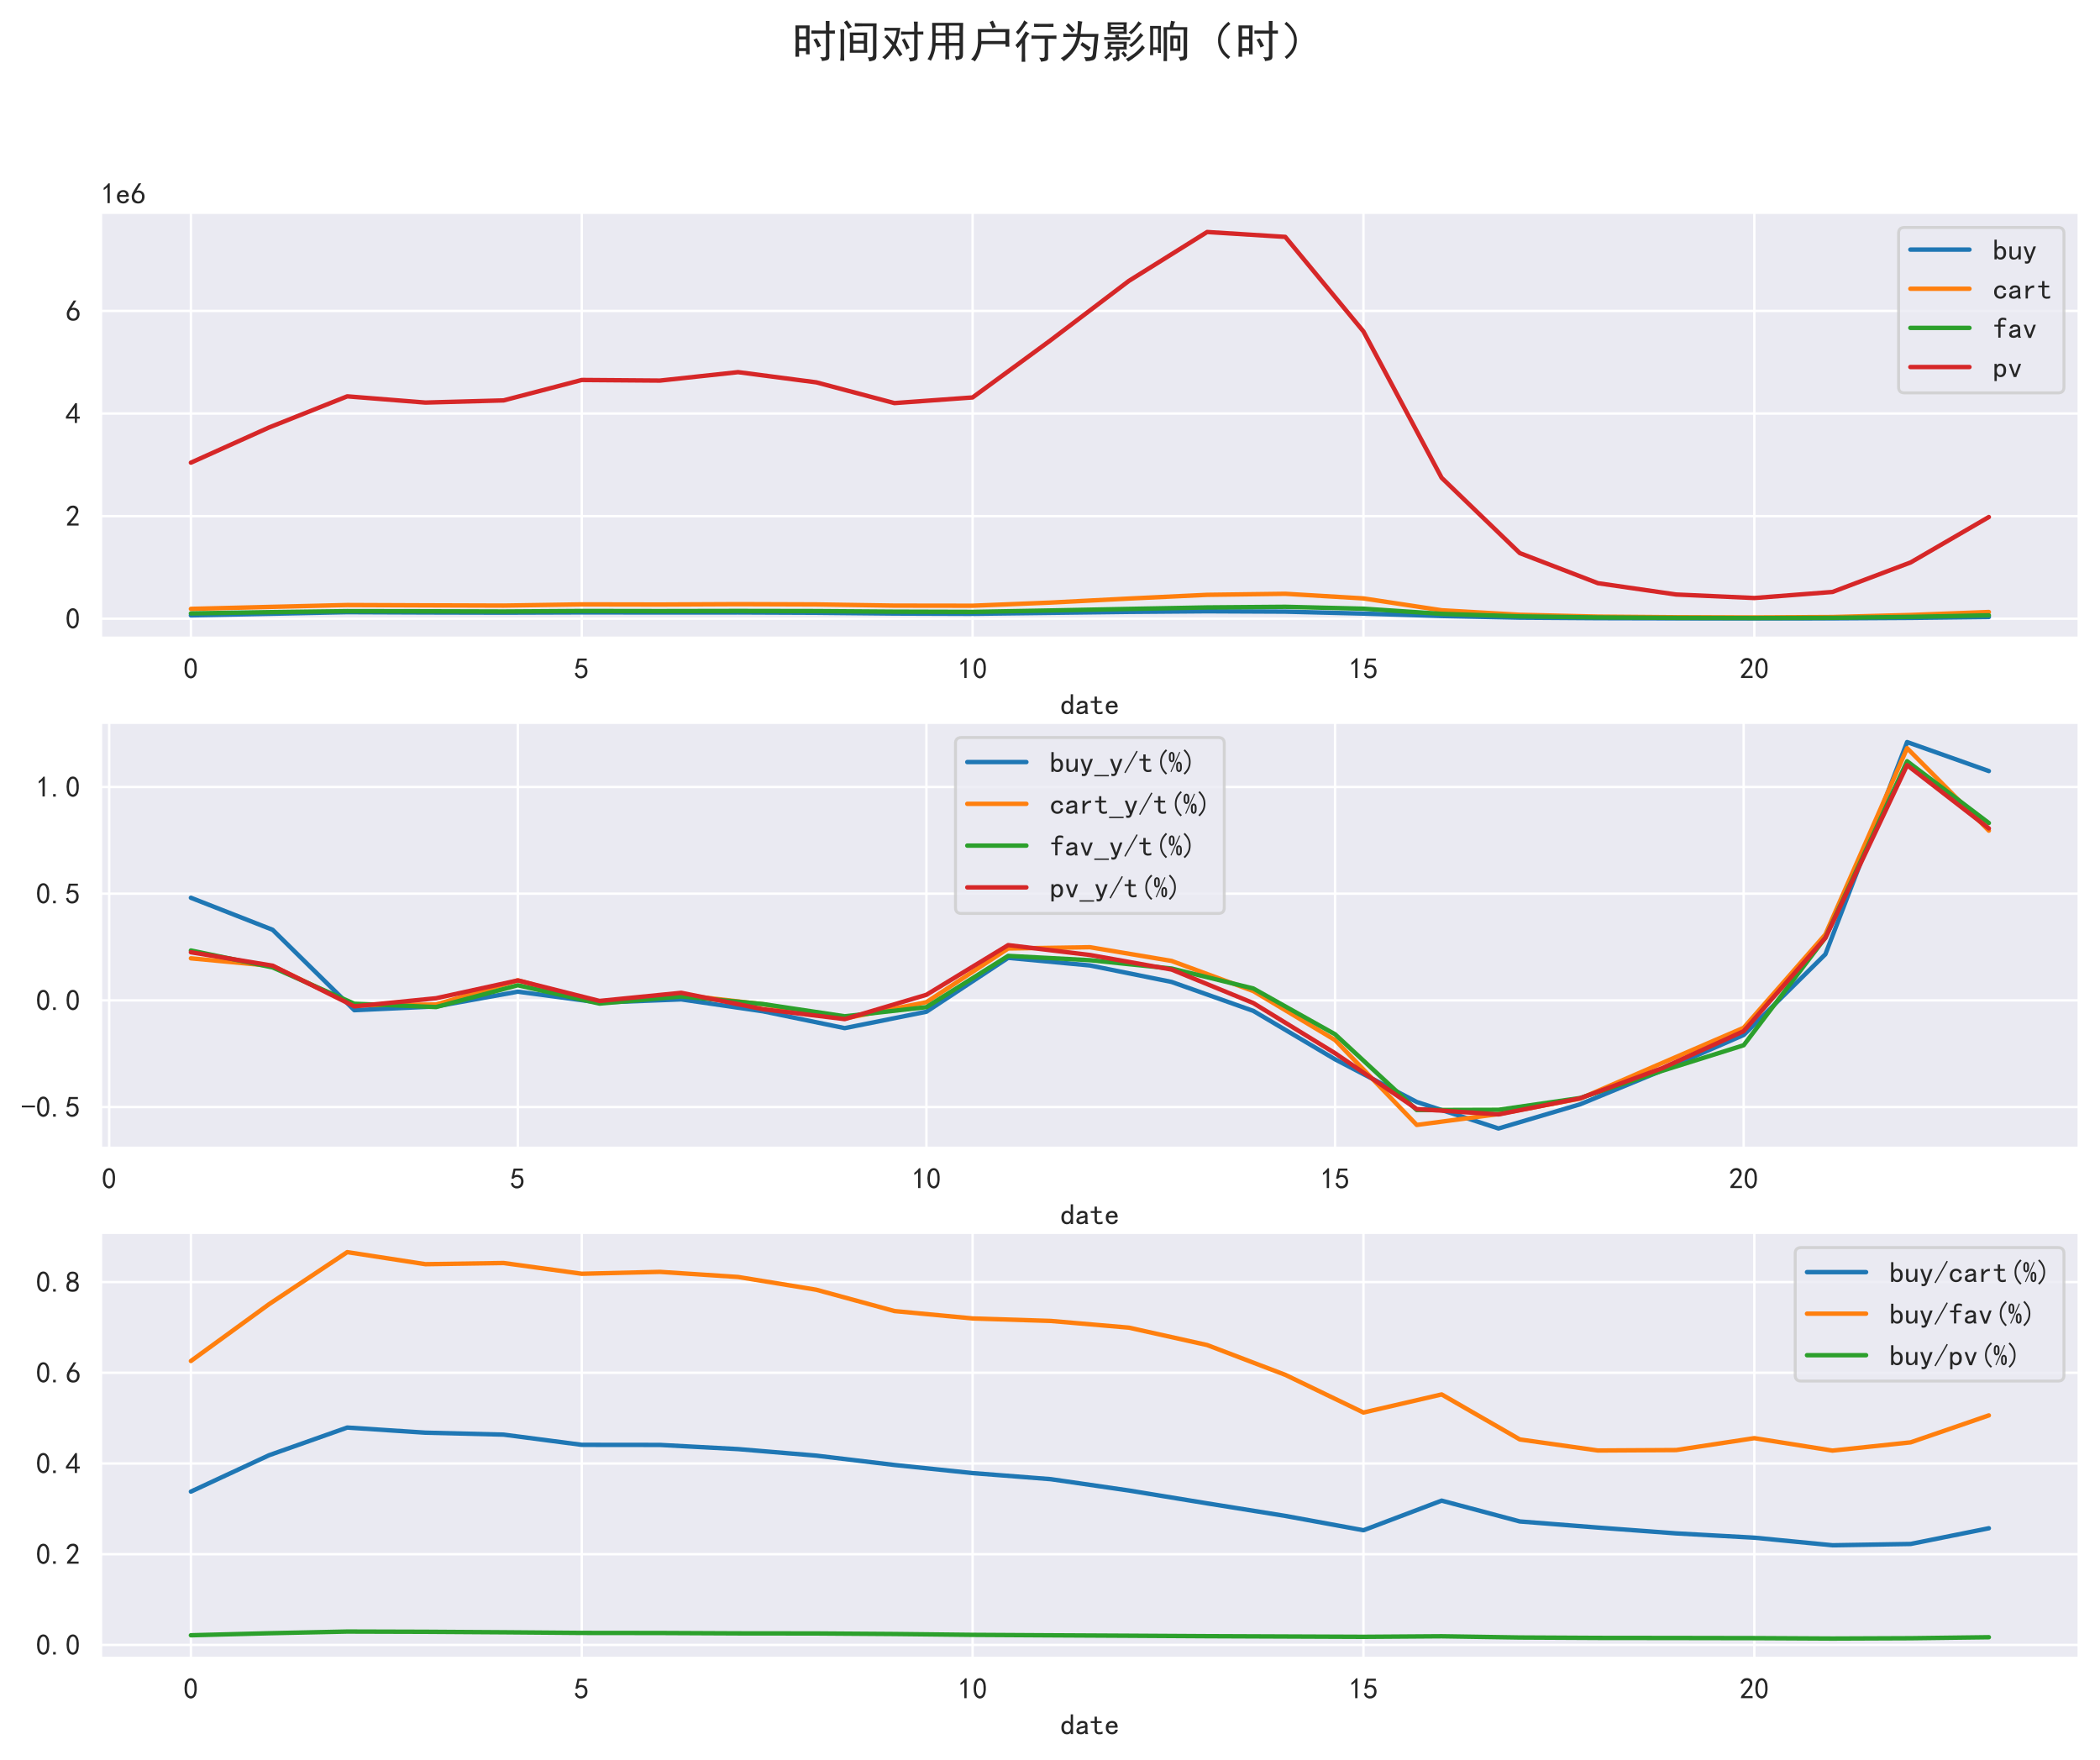 <?xml version="1.0" encoding="utf-8" standalone="no"?>
<!DOCTYPE svg PUBLIC "-//W3C//DTD SVG 1.1//EN"
  "http://www.w3.org/Graphics/SVG/1.1/DTD/svg11.dtd">
<!-- Created with matplotlib (https://matplotlib.org/) -->
<svg height="595.69pt" version="1.1" viewBox="0 0 711 595.69" width="711pt" xmlns="http://www.w3.org/2000/svg" xmlns:xlink="http://www.w3.org/1999/xlink">
 <defs>
  <style type="text/css">
*{stroke-linecap:butt;stroke-linejoin:round;}
  </style>
 </defs>
 <g id="figure_1">
  <g id="patch_1">
   <path d="M 0 595.69 
L 711 595.69 
L 711 0 
L 0 0 
z
" style="fill:#ffffff;"/>
  </g>
  <g id="axes_1">
   <g id="patch_2">
    <path d="M 34.2 215.894 
L 703.8 215.894 
L 703.8 72 
L 34.2 72 
z
" style="fill:#eaeaf2;"/>
   </g>
   <g id="matplotlib.axis_1">
    <g id="xtick_1">
     <g id="line2d_1">
      <path clip-path="url(#pa5e0c48a4a)" d="M 64.636 215.894 
L 64.636 72 
" style="fill:none;stroke:#ffffff;stroke-linecap:round;stroke-width:0.8;"/>
     </g>
     <g id="text_1">
      <!-- 0 -->
      <defs>
       <path d="M 3.125 29.297 
Q 3.906 50 6.438 56.047 
Q 8.984 62.109 13.672 66.016 
Q 18.359 69.922 25.188 69.922 
Q 32.031 69.922 37.109 64.25 
Q 42.188 58.594 43.75 50 
Q 45.312 41.406 44.719 30.266 
Q 44.141 19.141 40.812 12.109 
Q 37.5 5.078 30.859 2.344 
Q 24.219 -0.391 17.578 2.922 
Q 10.938 6.25 8.203 11.719 
Q 5.469 17.188 4.297 23.234 
Q 3.125 29.297 3.906 50 
z
M 12.891 52.734 
Q 10.547 31.25 12.5 22.844 
Q 14.453 14.453 18.938 10.938 
Q 23.438 7.422 28.125 9.562 
Q 32.812 11.719 34.953 18.156 
Q 37.109 24.609 37.109 32.219 
Q 37.109 39.844 36.516 46.094 
Q 35.938 52.344 33 57.422 
Q 30.078 62.5 25.188 62.688 
Q 20.312 62.891 16.594 57.812 
Q 12.891 52.734 10.547 31.25 
z
" id="SimHei-48"/>
      </defs>
      <g style="fill:#262626;" transform="translate(62.136 229.769)scale(0.1 -0.1)">
       <use xlink:href="#SimHei-48"/>
      </g>
     </g>
    </g>
    <g id="xtick_2">
     <g id="line2d_2">
      <path clip-path="url(#pa5e0c48a4a)" d="M 196.968 215.894 
L 196.968 72 
" style="fill:none;stroke:#ffffff;stroke-linecap:round;stroke-width:0.8;"/>
     </g>
     <g id="text_2">
      <!-- 5 -->
      <defs>
       <path d="M 8.594 20.703 
Q 11.328 10.156 17.969 8.984 
Q 24.609 7.812 28.703 10.344 
Q 32.812 12.891 34.562 16.984 
Q 36.328 21.094 36.125 26.172 
Q 35.938 31.25 33.391 34.766 
Q 30.859 38.281 26.953 39.453 
Q 23.047 40.625 18.156 39.453 
Q 13.281 38.281 10.156 33.984 
L 3.516 34.766 
Q 4.297 37.109 10.938 68.359 
L 41.797 68.359 
L 41.797 61.328 
L 16.797 61.328 
Q 14.844 50.781 12.891 44.531 
Q 18.75 47.266 23.828 47.062 
Q 28.906 46.875 33.594 44.719 
Q 38.281 42.578 40.422 38.859 
Q 42.578 35.156 43.547 31.438 
Q 44.531 27.734 44.328 23.438 
Q 44.141 19.141 42.578 14.641 
Q 41.016 10.156 37.891 7.219 
Q 34.766 4.297 30.266 2.531 
Q 25.781 0.781 19.922 1.172 
Q 14.062 1.562 8.781 5.469 
Q 3.516 9.375 1.562 18.75 
z
" id="SimHei-53"/>
      </defs>
      <g style="fill:#262626;" transform="translate(194.468 229.769)scale(0.1 -0.1)">
       <use xlink:href="#SimHei-53"/>
      </g>
     </g>
    </g>
    <g id="xtick_3">
     <g id="line2d_3">
      <path clip-path="url(#pa5e0c48a4a)" d="M 329.3 215.894 
L 329.3 72 
" style="fill:none;stroke:#ffffff;stroke-linecap:round;stroke-width:0.8;"/>
     </g>
     <g id="text_3">
      <!-- 10 -->
      <defs>
       <path d="M 21.875 56.25 
Q 16.797 51.172 8.984 46.484 
L 8.984 53.906 
Q 18.75 60.547 25 69.531 
L 29.688 69.531 
L 29.688 2.344 
L 21.875 2.344 
z
" id="SimHei-49"/>
      </defs>
      <g style="fill:#262626;" transform="translate(324.3 229.769)scale(0.1 -0.1)">
       <use xlink:href="#SimHei-49"/>
       <use x="50" xlink:href="#SimHei-48"/>
      </g>
     </g>
    </g>
    <g id="xtick_4">
     <g id="line2d_4">
      <path clip-path="url(#pa5e0c48a4a)" d="M 461.632 215.894 
L 461.632 72 
" style="fill:none;stroke:#ffffff;stroke-linecap:round;stroke-width:0.8;"/>
     </g>
     <g id="text_4">
      <!-- 15 -->
      <g style="fill:#262626;" transform="translate(456.632 229.769)scale(0.1 -0.1)">
       <use xlink:href="#SimHei-49"/>
       <use x="50" xlink:href="#SimHei-53"/>
      </g>
     </g>
    </g>
    <g id="xtick_5">
     <g id="line2d_5">
      <path clip-path="url(#pa5e0c48a4a)" d="M 593.964 215.894 
L 593.964 72 
" style="fill:none;stroke:#ffffff;stroke-linecap:round;stroke-width:0.8;"/>
     </g>
     <g id="text_5">
      <!-- 20 -->
      <defs>
       <path d="M 4.688 3.906 
Q 5.078 9.766 10.156 14.453 
Q 15.234 19.141 23.047 29.094 
Q 30.859 39.062 33.203 44.531 
Q 35.547 50 34.953 53.906 
Q 34.375 57.812 31.25 60.344 
Q 28.125 62.891 24.016 62.5 
Q 19.922 62.109 16.203 59.375 
Q 12.5 56.641 10.547 51.172 
L 3.125 52.344 
Q 6.25 61.328 11.125 65.422 
Q 16.016 69.531 22.656 69.922 
Q 26.562 70.312 29.688 69.719 
Q 32.812 69.141 36.125 66.984 
Q 39.453 64.844 41.594 60.547 
Q 43.75 56.25 43.156 50.188 
Q 42.578 44.141 37.109 35.734 
Q 31.641 27.344 16.016 9.375 
L 44.141 9.375 
L 44.141 2.344 
L 4.688 2.344 
z
" id="SimHei-50"/>
      </defs>
      <g style="fill:#262626;" transform="translate(588.964 229.769)scale(0.1 -0.1)">
       <use xlink:href="#SimHei-50"/>
       <use x="50" xlink:href="#SimHei-48"/>
      </g>
     </g>
    </g>
    <g id="text_6">
     <!-- date -->
     <defs>
      <path d="M 42.969 1.953 
L 35.156 1.953 
L 35.156 7.812 
Q 32.812 4.297 29.688 2.734 
Q 26.562 1.172 22.266 1.172 
Q 14.453 1.172 8.984 6.828 
Q 3.516 12.5 3.516 23.828 
Q 3.516 35.156 8.984 41.016 
Q 14.453 46.875 22.266 46.875 
Q 26.562 46.875 29.688 45.109 
Q 32.812 43.359 35.156 39.844 
L 35.156 68.75 
L 42.969 68.75 
z
M 35.156 23.828 
Q 35.156 31.25 31.828 35.547 
Q 28.516 39.844 23.828 39.844 
Q 17.969 39.844 15.031 35.547 
Q 12.109 31.25 12.109 23.828 
Q 12.109 16.406 15.031 12.297 
Q 17.969 8.203 23.828 8.203 
Q 28.516 8.203 31.828 12.297 
Q 35.156 16.406 35.156 23.828 
z
" id="SimHei-100"/>
      <path d="M 44.922 1.953 
L 35.547 1.953 
Q 34.766 2.734 34.375 4.094 
Q 33.984 5.469 33.984 7.422 
Q 31.25 4.297 27.344 2.734 
Q 23.438 1.172 19.141 1.172 
Q 12.891 1.172 8.594 4.297 
Q 4.297 7.422 4.297 13.281 
Q 4.297 19.141 8.203 22.656 
Q 12.109 26.172 20.312 27.344 
Q 25.781 28.125 29.875 29.297 
Q 33.984 30.469 33.984 32.422 
Q 33.984 34.766 32.219 37.109 
Q 30.469 39.453 24.609 39.453 
Q 19.922 39.453 17.766 37.688 
Q 15.625 35.938 14.844 32.812 
L 6.25 32.812 
Q 7.031 39.062 11.906 42.766 
Q 16.797 46.484 24.609 46.484 
Q 33.203 46.484 37.5 42.578 
Q 41.797 38.672 41.797 31.641 
L 41.797 10.156 
Q 41.797 7.812 42.578 5.859 
Q 43.359 3.906 44.922 1.953 
z
M 33.984 16.406 
L 33.984 24.219 
Q 31.641 23.438 29.484 22.844 
Q 27.344 22.266 22.266 21.484 
Q 16.406 20.703 14.641 18.75 
Q 12.891 16.797 12.891 14.062 
Q 12.891 11.719 14.641 9.953 
Q 16.406 8.203 19.922 8.203 
Q 23.438 8.203 27.531 10.156 
Q 31.641 12.109 33.984 16.406 
z
" id="SimHei-97"/>
      <path d="M 42.969 3.125 
Q 41.016 2.344 38.469 1.75 
Q 35.938 1.172 31.641 1.172 
Q 24.609 1.172 20.312 5.078 
Q 16.016 8.984 16.016 16.016 
L 16.016 39.453 
L 2.734 39.453 
L 2.734 45.703 
L 16.016 45.703 
L 16.016 60.938 
L 23.828 60.938 
L 23.828 45.703 
L 39.844 45.703 
L 39.844 39.453 
L 23.828 39.453 
L 23.828 15.625 
Q 23.828 12.5 25.391 10.344 
Q 26.953 8.203 31.25 8.203 
Q 35.547 8.203 38.281 8.984 
Q 41.016 9.766 42.969 10.938 
z
" id="SimHei-116"/>
      <path d="M 44.531 16.797 
Q 43.75 9.766 38.281 5.469 
Q 32.812 1.172 25.391 1.172 
Q 16.016 1.172 9.953 7.219 
Q 3.906 13.281 3.906 23.828 
Q 3.906 34.375 9.953 40.422 
Q 16.016 46.484 25.391 46.484 
Q 33.594 46.484 38.859 41.203 
Q 44.141 35.938 44.141 23.828 
L 12.5 23.828 
Q 12.5 15.234 16.203 11.719 
Q 19.922 8.203 25.391 8.203 
Q 29.688 8.203 32.422 10.344 
Q 35.156 12.5 35.938 16.797 
z
M 35.156 30.078 
Q 34.375 35.547 31.641 37.688 
Q 28.906 39.844 24.609 39.844 
Q 20.703 39.844 17.578 37.688 
Q 14.453 35.547 12.891 30.078 
z
" id="SimHei-101"/>
     </defs>
     <g style="fill:#262626;" transform="translate(359 241.894)scale(0.1 -0.1)">
      <use xlink:href="#SimHei-100"/>
      <use x="50" xlink:href="#SimHei-97"/>
      <use x="100" xlink:href="#SimHei-116"/>
      <use x="150" xlink:href="#SimHei-101"/>
     </g>
    </g>
   </g>
   <g id="matplotlib.axis_2">
    <g id="ytick_1">
     <g id="line2d_6">
      <path clip-path="url(#pa5e0c48a4a)" d="M 34.2 209.458 
L 703.8 209.458 
" style="fill:none;stroke:#ffffff;stroke-linecap:round;stroke-width:0.8;"/>
     </g>
     <g id="text_7">
      <!-- 0 -->
      <g style="fill:#262626;" transform="translate(22.2 212.896)scale(0.1 -0.1)">
       <use xlink:href="#SimHei-48"/>
      </g>
     </g>
    </g>
    <g id="ytick_2">
     <g id="line2d_7">
      <path clip-path="url(#pa5e0c48a4a)" d="M 34.2 174.725 
L 703.8 174.725 
" style="fill:none;stroke:#ffffff;stroke-linecap:round;stroke-width:0.8;"/>
     </g>
     <g id="text_8">
      <!-- 2 -->
      <g style="fill:#262626;" transform="translate(22.2 178.162)scale(0.1 -0.1)">
       <use xlink:href="#SimHei-50"/>
      </g>
     </g>
    </g>
    <g id="ytick_3">
     <g id="line2d_8">
      <path clip-path="url(#pa5e0c48a4a)" d="M 34.2 139.991 
L 703.8 139.991 
" style="fill:none;stroke:#ffffff;stroke-linecap:round;stroke-width:0.8;"/>
     </g>
     <g id="text_9">
      <!-- 4 -->
      <defs>
       <path d="M 31.25 17.188 
L 1.172 17.188 
L 1.172 23.828 
L 32.812 69.531 
L 38.672 69.531 
L 38.672 23.828 
L 48.047 23.828 
L 48.047 17.188 
L 38.672 17.188 
L 38.672 2.344 
L 31.25 2.344 
z
M 31.25 23.828 
L 31.25 54.688 
L 9.375 23.828 
z
" id="SimHei-52"/>
      </defs>
      <g style="fill:#262626;" transform="translate(22.2 143.429)scale(0.1 -0.1)">
       <use xlink:href="#SimHei-52"/>
      </g>
     </g>
    </g>
    <g id="ytick_4">
     <g id="line2d_9">
      <path clip-path="url(#pa5e0c48a4a)" d="M 34.2 105.257 
L 703.8 105.257 
" style="fill:none;stroke:#ffffff;stroke-linecap:round;stroke-width:0.8;"/>
     </g>
     <g id="text_10">
      <!-- 6 -->
      <defs>
       <path d="M 3.516 19.531 
Q 4.297 30.859 6.047 34.766 
Q 7.812 38.672 11.328 44.531 
L 27.344 69.531 
L 36.328 69.531 
L 19.922 43.75 
Q 30.469 46.484 36.719 42.969 
Q 42.969 39.453 45.109 34.953 
Q 47.266 30.469 47.453 25.188 
Q 47.656 19.922 45.891 14.844 
Q 44.141 9.766 39.641 5.656 
Q 35.156 1.562 27.141 1.172 
Q 19.141 0.781 13.469 4.094 
Q 7.812 7.422 5.656 13.469 
Q 3.516 19.531 4.297 30.859 
z
M 12.5 16.016 
Q 19.531 8.594 25.391 8.203 
Q 31.25 7.812 35.156 12.109 
Q 39.062 16.406 39.062 24.609 
Q 39.062 32.812 34.172 35.938 
Q 29.297 39.062 23.234 38.281 
Q 17.188 37.5 14.453 32.422 
Q 11.719 27.344 12.109 21.672 
Q 12.5 16.016 19.531 8.594 
z
" id="SimHei-54"/>
      </defs>
      <g style="fill:#262626;" transform="translate(22.2 108.695)scale(0.1 -0.1)">
       <use xlink:href="#SimHei-54"/>
      </g>
     </g>
    </g>
    <g id="text_11">
     <!-- 1e6 -->
     <g style="fill:#262626;" transform="translate(34.2 69)scale(0.1 -0.1)">
      <use xlink:href="#SimHei-49"/>
      <use x="50" xlink:href="#SimHei-101"/>
      <use x="100" xlink:href="#SimHei-54"/>
     </g>
    </g>
   </g>
   <g id="line2d_10">
    <path clip-path="url(#pa5e0c48a4a)" d="M 64.636 208.331 
L 91.103 207.789 
L 117.569 207.237 
L 144.036 207.339 
L 170.502 207.399 
L 196.968 207.315 
L 223.435 207.337 
L 249.901 207.327 
L 276.368 207.436 
L 302.834 207.699 
L 329.3 207.793 
L 355.767 207.461 
L 382.233 207.134 
L 408.7 206.933 
L 435.166 207.057 
L 461.632 207.72 
L 488.099 208.548 
L 514.565 209.095 
L 541.032 209.272 
L 567.498 209.333 
L 593.964 209.353 
L 620.431 209.331 
L 646.897 209.176 
L 673.364 208.873 
" style="fill:none;stroke:#1f77b4;stroke-linecap:round;stroke-width:1.5;"/>
   </g>
   <g id="line2d_11">
    <path clip-path="url(#pa5e0c48a4a)" d="M 64.636 206.123 
L 91.103 205.466 
L 117.569 204.822 
L 144.036 204.929 
L 170.502 205.016 
L 196.968 204.599 
L 223.435 204.646 
L 249.901 204.522 
L 276.368 204.612 
L 302.834 205.024 
L 329.3 205.061 
L 355.767 203.992 
L 382.233 202.63 
L 408.7 201.367 
L 435.166 201.014 
L 461.632 202.583 
L 488.099 206.597 
L 514.565 208.122 
L 541.032 208.737 
L 567.498 208.949 
L 593.964 209.014 
L 620.431 208.877 
L 646.897 208.19 
L 673.364 207.182 
" style="fill:none;stroke:#ff7f0e;stroke-linecap:round;stroke-width:1.5;"/>
   </g>
   <g id="line2d_12">
    <path clip-path="url(#pa5e0c48a4a)" d="M 64.636 207.657 
L 91.103 207.236 
L 117.569 206.892 
L 144.036 206.933 
L 170.502 207.012 
L 196.968 206.839 
L 223.435 206.878 
L 249.901 206.83 
L 276.368 206.876 
L 302.834 207.068 
L 329.3 207.144 
L 355.767 206.661 
L 382.233 206.134 
L 408.7 205.638 
L 435.166 205.425 
L 461.632 206.066 
L 488.099 207.81 
L 514.565 208.655 
L 541.032 209.023 
L 567.498 209.167 
L 593.964 209.228 
L 620.431 209.16 
L 646.897 208.826 
L 673.364 208.301 
" style="fill:none;stroke:#2ca02c;stroke-linecap:round;stroke-width:1.5;"/>
   </g>
   <g id="line2d_13">
    <path clip-path="url(#pa5e0c48a4a)" d="M 64.636 156.623 
L 91.103 144.706 
L 117.569 134.177 
L 144.036 136.283 
L 170.502 135.549 
L 196.968 128.634 
L 223.435 128.841 
L 249.901 125.981 
L 276.368 129.437 
L 302.834 136.459 
L 329.3 134.546 
L 355.767 115.141 
L 382.233 95.075 
L 408.7 78.541 
L 435.166 80.196 
L 461.632 112.206 
L 488.099 161.749 
L 514.565 187.25 
L 541.032 197.436 
L 567.498 201.262 
L 593.964 202.446 
L 620.431 200.392 
L 646.897 190.396 
L 673.364 175.031 
" style="fill:none;stroke:#d62728;stroke-linecap:round;stroke-width:1.5;"/>
   </g>
   <g id="patch_3">
    <path d="M 34.2 215.894 
L 34.2 72 
" style="fill:none;stroke:#ffffff;stroke-linecap:square;stroke-linejoin:miter;stroke-width:0.8;"/>
   </g>
   <g id="patch_4">
    <path d="M 703.8 215.894 
L 703.8 72 
" style="fill:none;stroke:#ffffff;stroke-linecap:square;stroke-linejoin:miter;stroke-width:0.8;"/>
   </g>
   <g id="patch_5">
    <path d="M 34.2 215.894 
L 703.8 215.894 
" style="fill:none;stroke:#ffffff;stroke-linecap:square;stroke-linejoin:miter;stroke-width:0.8;"/>
   </g>
   <g id="patch_6">
    <path d="M 34.2 72 
L 703.8 72 
" style="fill:none;stroke:#ffffff;stroke-linecap:square;stroke-linejoin:miter;stroke-width:0.8;"/>
   </g>
   <g id="legend_1">
    <g id="patch_7">
     <path d="M 644.8 133 
L 696.8 133 
Q 698.8 133 698.8 131 
L 698.8 79 
Q 698.8 77 696.8 77 
L 644.8 77 
Q 642.8 77 642.8 79 
L 642.8 131 
Q 642.8 133 644.8 133 
z
" style="fill:#eaeaf2;opacity:0.8;stroke:#cccccc;stroke-linejoin:miter;"/>
    </g>
    <g id="line2d_14">
     <path d="M 646.8 84.5 
L 666.8 84.5 
" style="fill:none;stroke:#1f77b4;stroke-linecap:round;stroke-width:1.5;"/>
    </g>
    <g id="line2d_15"/>
    <g id="text_12">
     <!-- buy -->
     <defs>
      <path d="M 44.141 23.828 
Q 44.141 12.5 38.672 6.828 
Q 33.203 1.172 25.391 1.172 
Q 21.094 1.172 17.969 2.734 
Q 14.844 4.297 12.5 7.812 
L 12.5 1.953 
L 4.688 1.953 
L 4.688 68.75 
L 12.5 68.75 
L 12.5 39.844 
Q 14.844 43.359 17.969 45.109 
Q 21.094 46.875 25.391 46.875 
Q 33.203 46.875 38.672 41.016 
Q 44.141 35.156 44.141 23.828 
z
M 35.547 23.828 
Q 35.547 31.25 32.609 35.547 
Q 29.688 39.844 23.828 39.844 
Q 19.141 39.844 15.812 35.547 
Q 12.5 31.25 12.5 23.828 
Q 12.5 16.406 15.812 12.297 
Q 19.141 8.203 23.828 8.203 
Q 29.688 8.203 32.609 12.297 
Q 35.547 16.406 35.547 23.828 
z
" id="SimHei-98"/>
      <path d="M 43.75 1.953 
L 35.938 1.953 
L 35.938 10.156 
Q 32.812 5.859 29.094 3.516 
Q 25.391 1.172 19.531 1.172 
Q 12.5 1.172 8.984 5.078 
Q 5.469 8.984 5.469 14.844 
L 5.469 45.703 
L 13.281 45.703 
L 13.281 17.578 
Q 13.281 12.891 15.625 10.156 
Q 17.969 7.422 21.875 7.422 
Q 26.953 7.422 31.438 12.688 
Q 35.938 17.969 35.938 25.781 
L 35.938 45.703 
L 43.75 45.703 
z
" id="SimHei-117"/>
      <path d="M 45.312 45.703 
L 27.344 -1.562 
Q 25.781 -7.031 22.656 -9.766 
Q 19.531 -12.5 14.844 -12.5 
Q 12.891 -12.5 11.125 -12.297 
Q 9.375 -12.109 7.812 -11.328 
L 7.812 -3.516 
Q 9.375 -4.297 10.938 -4.688 
Q 12.5 -5.078 13.672 -5.078 
Q 16.797 -5.078 17.969 -4.094 
Q 19.141 -3.125 20.312 0.391 
L 3.125 45.703 
L 11.719 45.703 
L 24.219 11.328 
L 24.609 11.328 
L 36.719 45.703 
z
" id="SimHei-121"/>
     </defs>
     <g style="fill:#262626;" transform="translate(674.8 88)scale(0.1 -0.1)">
      <use xlink:href="#SimHei-98"/>
      <use x="50" xlink:href="#SimHei-117"/>
      <use x="100" xlink:href="#SimHei-121"/>
     </g>
    </g>
    <g id="line2d_16">
     <path d="M 646.8 97.75 
L 666.8 97.75 
" style="fill:none;stroke:#ff7f0e;stroke-linecap:round;stroke-width:1.5;"/>
    </g>
    <g id="line2d_17"/>
    <g id="text_13">
     <!-- cart -->
     <defs>
      <path d="M 44.531 19.531 
Q 44.531 11.328 38.859 6.25 
Q 33.203 1.172 24.609 1.172 
Q 16.016 1.172 9.766 7.219 
Q 3.516 13.281 3.516 23.828 
Q 3.516 34.375 9.766 40.422 
Q 16.016 46.484 24.609 46.484 
Q 33.203 46.484 38.281 41.984 
Q 43.359 37.5 43.359 31.25 
L 34.766 31.25 
Q 34.375 35.938 31.438 37.688 
Q 28.516 39.453 24.609 39.453 
Q 19.922 39.453 16.016 35.734 
Q 12.109 32.031 12.109 23.828 
Q 12.109 15.625 16.016 11.906 
Q 19.922 8.203 24.609 8.203 
Q 29.688 8.203 32.812 10.938 
Q 35.938 13.672 35.938 19.531 
z
" id="SimHei-99"/>
      <path d="M 39.062 37.891 
Q 31.641 39.062 26.562 35.734 
Q 21.484 32.422 17.969 24.219 
L 17.969 1.953 
L 10.156 1.953 
L 10.156 45.703 
L 17.969 45.703 
L 17.969 34.375 
Q 21.484 40.625 26.75 43.547 
Q 32.031 46.484 39.062 46.484 
z
" id="SimHei-114"/>
     </defs>
     <g style="fill:#262626;" transform="translate(674.8 101.25)scale(0.1 -0.1)">
      <use xlink:href="#SimHei-99"/>
      <use x="50" xlink:href="#SimHei-97"/>
      <use x="100" xlink:href="#SimHei-114"/>
      <use x="150" xlink:href="#SimHei-116"/>
     </g>
    </g>
    <g id="line2d_18">
     <path d="M 646.8 111 
L 666.8 111 
" style="fill:none;stroke:#2ca02c;stroke-linecap:round;stroke-width:1.5;"/>
    </g>
    <g id="line2d_19"/>
    <g id="text_14">
     <!-- fav -->
     <defs>
      <path d="M 44.531 59.766 
Q 42.578 60.938 39.844 61.719 
Q 37.109 62.5 32.812 62.5 
Q 28.516 62.5 26.953 60.344 
Q 25.391 58.203 25.391 55.078 
L 25.391 45.703 
L 41.406 45.703 
L 41.406 39.453 
L 25.391 39.453 
L 25.391 1.953 
L 17.578 1.953 
L 17.578 39.453 
L 4.297 39.453 
L 4.297 45.703 
L 17.578 45.703 
L 17.578 54.688 
Q 17.578 61.719 21.875 65.625 
Q 26.172 69.531 33.203 69.531 
Q 37.5 69.531 40.031 68.938 
Q 42.578 68.359 44.531 67.578 
z
" id="SimHei-102"/>
      <path d="M 44.922 45.703 
L 28.516 1.172 
L 19.922 1.172 
L 3.516 45.703 
L 11.719 45.703 
L 23.828 11.719 
L 24.609 11.719 
L 36.719 45.703 
z
" id="SimHei-118"/>
     </defs>
     <g style="fill:#262626;" transform="translate(674.8 114.5)scale(0.1 -0.1)">
      <use xlink:href="#SimHei-102"/>
      <use x="50" xlink:href="#SimHei-97"/>
      <use x="100" xlink:href="#SimHei-118"/>
     </g>
    </g>
    <g id="line2d_20">
     <path d="M 646.8 124.25 
L 666.8 124.25 
" style="fill:none;stroke:#d62728;stroke-linecap:round;stroke-width:1.5;"/>
    </g>
    <g id="line2d_21"/>
    <g id="text_15">
     <!-- pv -->
     <defs>
      <path d="M 44.141 23.828 
Q 44.141 12.5 38.672 6.641 
Q 33.203 0.781 25.391 0.781 
Q 21.094 0.781 17.969 2.531 
Q 14.844 4.297 12.5 7.812 
L 12.5 -12.5 
L 4.688 -12.5 
L 4.688 45.703 
L 12.5 45.703 
L 12.5 39.844 
Q 14.844 43.359 17.969 44.922 
Q 21.094 46.484 25.391 46.484 
Q 33.203 46.484 38.672 40.812 
Q 44.141 35.156 44.141 23.828 
z
M 35.547 23.828 
Q 35.547 31.25 32.609 35.344 
Q 29.688 39.453 23.828 39.453 
Q 19.141 39.453 15.812 35.344 
Q 12.5 31.25 12.5 23.828 
Q 12.5 16.406 15.812 12.109 
Q 19.141 7.812 23.828 7.812 
Q 29.688 7.812 32.609 12.109 
Q 35.547 16.406 35.547 23.828 
z
" id="SimHei-112"/>
     </defs>
     <g style="fill:#262626;" transform="translate(674.8 127.75)scale(0.1 -0.1)">
      <use xlink:href="#SimHei-112"/>
      <use x="50" xlink:href="#SimHei-118"/>
     </g>
    </g>
   </g>
  </g>
  <g id="axes_2">
   <g id="patch_8">
    <path d="M 34.2 388.567 
L 703.8 388.567 
L 703.8 244.673 
L 34.2 244.673 
z
" style="fill:#eaeaf2;"/>
   </g>
   <g id="matplotlib.axis_3">
    <g id="xtick_6">
     <g id="line2d_22">
      <path clip-path="url(#p661337b448)" d="M 36.967 388.567 
L 36.967 244.673 
" style="fill:none;stroke:#ffffff;stroke-linecap:round;stroke-width:0.8;"/>
     </g>
     <g id="text_16">
      <!-- 0 -->
      <g style="fill:#262626;" transform="translate(34.467 402.442)scale(0.1 -0.1)">
       <use xlink:href="#SimHei-48"/>
      </g>
     </g>
    </g>
    <g id="xtick_7">
     <g id="line2d_23">
      <path clip-path="url(#p661337b448)" d="M 175.314 388.567 
L 175.314 244.673 
" style="fill:none;stroke:#ffffff;stroke-linecap:round;stroke-width:0.8;"/>
     </g>
     <g id="text_17">
      <!-- 5 -->
      <g style="fill:#262626;" transform="translate(172.814 402.442)scale(0.1 -0.1)">
       <use xlink:href="#SimHei-53"/>
      </g>
     </g>
    </g>
    <g id="xtick_8">
     <g id="line2d_24">
      <path clip-path="url(#p661337b448)" d="M 313.661 388.567 
L 313.661 244.673 
" style="fill:none;stroke:#ffffff;stroke-linecap:round;stroke-width:0.8;"/>
     </g>
     <g id="text_18">
      <!-- 10 -->
      <g style="fill:#262626;" transform="translate(308.661 402.442)scale(0.1 -0.1)">
       <use xlink:href="#SimHei-49"/>
       <use x="50" xlink:href="#SimHei-48"/>
      </g>
     </g>
    </g>
    <g id="xtick_9">
     <g id="line2d_25">
      <path clip-path="url(#p661337b448)" d="M 452.008 388.567 
L 452.008 244.673 
" style="fill:none;stroke:#ffffff;stroke-linecap:round;stroke-width:0.8;"/>
     </g>
     <g id="text_19">
      <!-- 15 -->
      <g style="fill:#262626;" transform="translate(447.008 402.442)scale(0.1 -0.1)">
       <use xlink:href="#SimHei-49"/>
       <use x="50" xlink:href="#SimHei-53"/>
      </g>
     </g>
    </g>
    <g id="xtick_10">
     <g id="line2d_26">
      <path clip-path="url(#p661337b448)" d="M 590.355 388.567 
L 590.355 244.673 
" style="fill:none;stroke:#ffffff;stroke-linecap:round;stroke-width:0.8;"/>
     </g>
     <g id="text_20">
      <!-- 20 -->
      <g style="fill:#262626;" transform="translate(585.355 402.442)scale(0.1 -0.1)">
       <use xlink:href="#SimHei-50"/>
       <use x="50" xlink:href="#SimHei-48"/>
      </g>
     </g>
    </g>
    <g id="text_21">
     <!-- date -->
     <g style="fill:#262626;" transform="translate(359 414.567)scale(0.1 -0.1)">
      <use xlink:href="#SimHei-100"/>
      <use x="50" xlink:href="#SimHei-97"/>
      <use x="100" xlink:href="#SimHei-116"/>
      <use x="150" xlink:href="#SimHei-101"/>
     </g>
    </g>
   </g>
   <g id="matplotlib.axis_4">
    <g id="ytick_5">
     <g id="line2d_27">
      <path clip-path="url(#p661337b448)" d="M 34.2 374.775 
L 703.8 374.775 
" style="fill:none;stroke:#ffffff;stroke-linecap:round;stroke-width:0.8;"/>
     </g>
     <g id="text_22">
      <!-- -0.5 -->
      <defs>
       <path d="M 46.484 33.203 
L 1.953 33.203 
L 1.953 39.453 
L 46.484 39.453 
z
" id="SimHei-45"/>
       <path d="M 16.797 1.953 
L 7.812 1.953 
L 7.812 10.547 
L 16.797 10.547 
z
" id="SimHei-46"/>
      </defs>
      <g style="fill:#262626;" transform="translate(7.2 378.212)scale(0.1 -0.1)">
       <use xlink:href="#SimHei-45"/>
       <use x="50" xlink:href="#SimHei-48"/>
       <use x="100" xlink:href="#SimHei-46"/>
       <use x="150" xlink:href="#SimHei-53"/>
      </g>
     </g>
    </g>
    <g id="ytick_6">
     <g id="line2d_28">
      <path clip-path="url(#p661337b448)" d="M 34.2 338.66 
L 703.8 338.66 
" style="fill:none;stroke:#ffffff;stroke-linecap:round;stroke-width:0.8;"/>
     </g>
     <g id="text_23">
      <!-- 0.0 -->
      <g style="fill:#262626;" transform="translate(12.2 342.098)scale(0.1 -0.1)">
       <use xlink:href="#SimHei-48"/>
       <use x="50" xlink:href="#SimHei-46"/>
       <use x="100" xlink:href="#SimHei-48"/>
      </g>
     </g>
    </g>
    <g id="ytick_7">
     <g id="line2d_29">
      <path clip-path="url(#p661337b448)" d="M 34.2 302.546 
L 703.8 302.546 
" style="fill:none;stroke:#ffffff;stroke-linecap:round;stroke-width:0.8;"/>
     </g>
     <g id="text_24">
      <!-- 0.5 -->
      <g style="fill:#262626;" transform="translate(12.2 305.984)scale(0.1 -0.1)">
       <use xlink:href="#SimHei-48"/>
       <use x="50" xlink:href="#SimHei-46"/>
       <use x="100" xlink:href="#SimHei-53"/>
      </g>
     </g>
    </g>
    <g id="ytick_8">
     <g id="line2d_30">
      <path clip-path="url(#p661337b448)" d="M 34.2 266.432 
L 703.8 266.432 
" style="fill:none;stroke:#ffffff;stroke-linecap:round;stroke-width:0.8;"/>
     </g>
     <g id="text_25">
      <!-- 1.0 -->
      <g style="fill:#262626;" transform="translate(12.2 269.87)scale(0.1 -0.1)">
       <use xlink:href="#SimHei-49"/>
       <use x="50" xlink:href="#SimHei-46"/>
       <use x="100" xlink:href="#SimHei-48"/>
      </g>
     </g>
    </g>
   </g>
   <g id="line2d_31">
    <path clip-path="url(#p661337b448)" d="M 64.636 303.926 
L 92.306 314.767 
L 119.975 341.983 
L 147.645 340.705 
L 175.314 335.714 
L 202.983 339.397 
L 230.653 338.328 
L 258.322 342.359 
L 285.992 348.057 
L 313.661 342.503 
L 341.331 324.258 
L 369 326.837 
L 396.669 332.42 
L 424.339 342.221 
L 452.008 358.61 
L 479.678 373.056 
L 507.347 382.026 
L 535.017 373.828 
L 562.686 362.416 
L 590.355 350.369 
L 618.025 323.045 
L 645.694 251.214 
L 673.364 261.029 
" style="fill:none;stroke:#1f77b4;stroke-linecap:round;stroke-width:1.5;"/>
   </g>
   <g id="line2d_32">
    <path clip-path="url(#p661337b448)" d="M 64.636 324.424 
L 92.306 327.01 
L 119.975 340.322 
L 147.645 340.047 
L 175.314 331.878 
L 202.983 339.368 
L 230.653 336.79 
L 258.322 339.989 
L 285.992 344.793 
L 313.661 339.267 
L 341.331 321.095 
L 369 320.661 
L 396.669 325.305 
L 424.339 335.511 
L 452.008 352.081 
L 479.678 380.827 
L 507.347 377.158 
L 535.017 371.9 
L 562.686 359.888 
L 590.355 347.942 
L 618.025 316.342 
L 645.694 253.287 
L 673.364 281.196 
" style="fill:none;stroke:#ff7f0e;stroke-linecap:round;stroke-width:1.5;"/>
   </g>
   <g id="line2d_33">
    <path clip-path="url(#p661337b448)" d="M 64.636 321.773 
L 92.306 327.501 
L 119.975 339.802 
L 147.645 340.921 
L 175.314 333.539 
L 202.983 339.751 
L 230.653 337.317 
L 258.322 339.903 
L 285.992 344.049 
L 313.661 340.95 
L 341.331 323.594 
L 369 325.053 
L 396.669 327.877 
L 424.339 334.637 
L 452.008 350.138 
L 479.678 375.786 
L 507.347 375.706 
L 535.017 371.712 
L 562.686 362.532 
L 590.355 353.85 
L 618.025 317.425 
L 645.694 257.707 
L 673.364 278.617 
" style="fill:none;stroke:#2ca02c;stroke-linecap:round;stroke-width:1.5;"/>
   </g>
   <g id="line2d_34">
    <path clip-path="url(#p661337b448)" d="M 64.636 322.373 
L 92.306 326.916 
L 119.975 340.683 
L 147.645 337.938 
L 175.314 331.9 
L 202.983 338.848 
L 230.653 336.096 
L 258.322 341.651 
L 285.992 345.002 
L 313.661 336.768 
L 341.331 319.953 
L 369 323.29 
L 396.669 328.223 
L 424.339 339.571 
L 452.008 356.544 
L 479.678 375.454 
L 507.347 377.267 
L 535.017 371.792 
L 562.686 361.644 
L 590.355 349.097 
L 618.025 317.498 
L 645.694 259.029 
L 673.364 280.437 
" style="fill:none;stroke:#d62728;stroke-linecap:round;stroke-width:1.5;"/>
   </g>
   <g id="patch_9">
    <path d="M 34.2 388.567 
L 34.2 244.673 
" style="fill:none;stroke:#ffffff;stroke-linecap:square;stroke-linejoin:miter;stroke-width:0.8;"/>
   </g>
   <g id="patch_10">
    <path d="M 703.8 388.567 
L 703.8 244.673 
" style="fill:none;stroke:#ffffff;stroke-linecap:square;stroke-linejoin:miter;stroke-width:0.8;"/>
   </g>
   <g id="patch_11">
    <path d="M 34.2 388.567 
L 703.8 388.567 
" style="fill:none;stroke:#ffffff;stroke-linecap:square;stroke-linejoin:miter;stroke-width:0.8;"/>
   </g>
   <g id="patch_12">
    <path d="M 34.2 244.673 
L 703.8 244.673 
" style="fill:none;stroke:#ffffff;stroke-linecap:square;stroke-linejoin:miter;stroke-width:0.8;"/>
   </g>
   <g id="legend_2">
    <g id="patch_13">
     <path d="M 325.5 309.235 
L 412.5 309.235 
Q 414.5 309.235 414.5 307.235 
L 414.5 251.673 
Q 414.5 249.673 412.5 249.673 
L 325.5 249.673 
Q 323.5 249.673 323.5 251.673 
L 323.5 307.235 
Q 323.5 309.235 325.5 309.235 
z
" style="fill:#eaeaf2;opacity:0.8;stroke:#cccccc;stroke-linejoin:miter;"/>
    </g>
    <g id="line2d_35">
     <path d="M 327.5 257.985 
L 347.5 257.985 
" style="fill:none;stroke:#1f77b4;stroke-linecap:round;stroke-width:1.5;"/>
    </g>
    <g id="line2d_36"/>
    <g id="text_26">
     <!-- buy_y/t(%) -->
     <defs>
      <path d="M 49.219 -13.281 
L 0 -13.281 
L 0 -8.594 
L 49.219 -8.594 
z
" id="SimHei-95"/>
      <path d="M 46.875 71.094 
L 5.469 -2.734 
L 1.562 -0.391 
L 42.969 73.438 
z
" id="SimHei-47"/>
      <path d="M 46.484 -3.125 
L 42.188 -7.422 
Q 32.422 1.953 27.531 12.109 
Q 22.656 22.266 22.656 35.156 
Q 22.656 48.047 27.531 58.203 
Q 32.422 68.359 42.188 78.125 
L 46.484 73.828 
Q 37.5 65.234 33 56.047 
Q 28.516 46.875 28.516 35.156 
Q 28.516 23.438 33 14.25 
Q 37.5 5.078 46.484 -3.125 
z
" id="SimHei-40"/>
      <path d="M 21.875 51.953 
Q 21.875 40.625 18.547 37.5 
Q 15.234 34.375 12.109 34.375 
Q 8.984 34.375 5.656 37.5 
Q 2.344 40.625 2.344 51.953 
Q 2.344 63.281 5.656 66.406 
Q 8.984 69.531 12.109 69.531 
Q 15.234 69.531 18.547 66.406 
Q 21.875 63.281 21.875 51.953 
z
M 41.016 68.359 
L 10.938 1.172 
L 7.812 2.344 
L 37.891 69.531 
z
M 46.484 18.75 
Q 46.484 7.422 43.156 4.297 
Q 39.844 1.172 36.719 1.172 
Q 33.594 1.172 30.266 4.297 
Q 26.953 7.422 26.953 18.75 
Q 26.953 30.078 30.266 33.203 
Q 33.594 36.328 36.719 36.328 
Q 39.844 36.328 43.156 33.203 
Q 46.484 30.078 46.484 18.75 
z
M 15.625 51.953 
Q 15.625 58.984 14.844 61.328 
Q 14.062 63.672 12.109 63.672 
Q 10.156 63.672 9.375 61.328 
Q 8.594 58.984 8.594 51.953 
Q 8.594 44.922 9.375 42.578 
Q 10.156 40.234 12.109 40.234 
Q 14.062 40.234 14.844 42.578 
Q 15.625 44.922 15.625 51.953 
z
M 40.234 18.75 
Q 40.234 25.781 39.453 28.125 
Q 38.672 30.469 36.719 30.469 
Q 34.766 30.469 33.984 28.125 
Q 33.203 25.781 33.203 18.75 
Q 33.203 11.719 33.984 9.375 
Q 34.766 7.031 36.719 7.031 
Q 38.672 7.031 39.453 9.375 
Q 40.234 11.719 40.234 18.75 
z
" id="SimHei-37"/>
      <path d="M 26.172 35.156 
Q 26.172 22.266 21.281 12.109 
Q 16.406 1.953 6.641 -7.422 
L 2.344 -3.125 
Q 11.328 5.078 15.812 14.25 
Q 20.312 23.438 20.312 35.156 
Q 20.312 46.875 15.812 56.047 
Q 11.328 65.234 2.344 73.828 
L 6.641 78.125 
Q 16.406 68.359 21.281 58.203 
Q 26.172 48.047 26.172 35.156 
z
" id="SimHei-41"/>
     </defs>
     <g style="fill:#262626;" transform="translate(355.5 261.485)scale(0.1 -0.1)">
      <use xlink:href="#SimHei-98"/>
      <use x="50" xlink:href="#SimHei-117"/>
      <use x="100" xlink:href="#SimHei-121"/>
      <use x="150" xlink:href="#SimHei-95"/>
      <use x="200" xlink:href="#SimHei-121"/>
      <use x="250" xlink:href="#SimHei-47"/>
      <use x="300" xlink:href="#SimHei-116"/>
      <use x="350" xlink:href="#SimHei-40"/>
      <use x="400" xlink:href="#SimHei-37"/>
      <use x="450" xlink:href="#SimHei-41"/>
     </g>
    </g>
    <g id="line2d_37">
     <path d="M 327.5 272.126 
L 347.5 272.126 
" style="fill:none;stroke:#ff7f0e;stroke-linecap:round;stroke-width:1.5;"/>
    </g>
    <g id="line2d_38"/>
    <g id="text_27">
     <!-- cart_y/t(%) -->
     <g style="fill:#262626;" transform="translate(355.5 275.626)scale(0.1 -0.1)">
      <use xlink:href="#SimHei-99"/>
      <use x="50" xlink:href="#SimHei-97"/>
      <use x="100" xlink:href="#SimHei-114"/>
      <use x="150" xlink:href="#SimHei-116"/>
      <use x="200" xlink:href="#SimHei-95"/>
      <use x="250" xlink:href="#SimHei-121"/>
      <use x="300" xlink:href="#SimHei-47"/>
      <use x="350" xlink:href="#SimHei-116"/>
      <use x="400" xlink:href="#SimHei-40"/>
      <use x="450" xlink:href="#SimHei-37"/>
      <use x="500" xlink:href="#SimHei-41"/>
     </g>
    </g>
    <g id="line2d_39">
     <path d="M 327.5 286.267 
L 347.5 286.267 
" style="fill:none;stroke:#2ca02c;stroke-linecap:round;stroke-width:1.5;"/>
    </g>
    <g id="line2d_40"/>
    <g id="text_28">
     <!-- fav_y/t(%) -->
     <g style="fill:#262626;" transform="translate(355.5 289.767)scale(0.1 -0.1)">
      <use xlink:href="#SimHei-102"/>
      <use x="50" xlink:href="#SimHei-97"/>
      <use x="100" xlink:href="#SimHei-118"/>
      <use x="150" xlink:href="#SimHei-95"/>
      <use x="200" xlink:href="#SimHei-121"/>
      <use x="250" xlink:href="#SimHei-47"/>
      <use x="300" xlink:href="#SimHei-116"/>
      <use x="350" xlink:href="#SimHei-40"/>
      <use x="400" xlink:href="#SimHei-37"/>
      <use x="450" xlink:href="#SimHei-41"/>
     </g>
    </g>
    <g id="line2d_41">
     <path d="M 327.5 300.407 
L 347.5 300.407 
" style="fill:none;stroke:#d62728;stroke-linecap:round;stroke-width:1.5;"/>
    </g>
    <g id="line2d_42"/>
    <g id="text_29">
     <!-- pv_y/t(%) -->
     <g style="fill:#262626;" transform="translate(355.5 303.907)scale(0.1 -0.1)">
      <use xlink:href="#SimHei-112"/>
      <use x="50" xlink:href="#SimHei-118"/>
      <use x="100" xlink:href="#SimHei-95"/>
      <use x="150" xlink:href="#SimHei-121"/>
      <use x="200" xlink:href="#SimHei-47"/>
      <use x="250" xlink:href="#SimHei-116"/>
      <use x="300" xlink:href="#SimHei-40"/>
      <use x="350" xlink:href="#SimHei-37"/>
      <use x="400" xlink:href="#SimHei-41"/>
     </g>
    </g>
   </g>
  </g>
  <g id="axes_3">
   <g id="patch_14">
    <path d="M 34.2 561.24 
L 703.8 561.24 
L 703.8 417.346 
L 34.2 417.346 
z
" style="fill:#eaeaf2;"/>
   </g>
   <g id="matplotlib.axis_5">
    <g id="xtick_11">
     <g id="line2d_43">
      <path clip-path="url(#p8d1de1d7da)" d="M 64.636 561.24 
L 64.636 417.346 
" style="fill:none;stroke:#ffffff;stroke-linecap:round;stroke-width:0.8;"/>
     </g>
     <g id="text_30">
      <!-- 0 -->
      <g style="fill:#262626;" transform="translate(62.136 575.115)scale(0.1 -0.1)">
       <use xlink:href="#SimHei-48"/>
      </g>
     </g>
    </g>
    <g id="xtick_12">
     <g id="line2d_44">
      <path clip-path="url(#p8d1de1d7da)" d="M 196.968 561.24 
L 196.968 417.346 
" style="fill:none;stroke:#ffffff;stroke-linecap:round;stroke-width:0.8;"/>
     </g>
     <g id="text_31">
      <!-- 5 -->
      <g style="fill:#262626;" transform="translate(194.468 575.115)scale(0.1 -0.1)">
       <use xlink:href="#SimHei-53"/>
      </g>
     </g>
    </g>
    <g id="xtick_13">
     <g id="line2d_45">
      <path clip-path="url(#p8d1de1d7da)" d="M 329.3 561.24 
L 329.3 417.346 
" style="fill:none;stroke:#ffffff;stroke-linecap:round;stroke-width:0.8;"/>
     </g>
     <g id="text_32">
      <!-- 10 -->
      <g style="fill:#262626;" transform="translate(324.3 575.115)scale(0.1 -0.1)">
       <use xlink:href="#SimHei-49"/>
       <use x="50" xlink:href="#SimHei-48"/>
      </g>
     </g>
    </g>
    <g id="xtick_14">
     <g id="line2d_46">
      <path clip-path="url(#p8d1de1d7da)" d="M 461.632 561.24 
L 461.632 417.346 
" style="fill:none;stroke:#ffffff;stroke-linecap:round;stroke-width:0.8;"/>
     </g>
     <g id="text_33">
      <!-- 15 -->
      <g style="fill:#262626;" transform="translate(456.632 575.115)scale(0.1 -0.1)">
       <use xlink:href="#SimHei-49"/>
       <use x="50" xlink:href="#SimHei-53"/>
      </g>
     </g>
    </g>
    <g id="xtick_15">
     <g id="line2d_47">
      <path clip-path="url(#p8d1de1d7da)" d="M 593.964 561.24 
L 593.964 417.346 
" style="fill:none;stroke:#ffffff;stroke-linecap:round;stroke-width:0.8;"/>
     </g>
     <g id="text_34">
      <!-- 20 -->
      <g style="fill:#262626;" transform="translate(588.964 575.115)scale(0.1 -0.1)">
       <use xlink:href="#SimHei-50"/>
       <use x="50" xlink:href="#SimHei-48"/>
      </g>
     </g>
    </g>
    <g id="text_35">
     <!-- date -->
     <g style="fill:#262626;" transform="translate(359 587.24)scale(0.1 -0.1)">
      <use xlink:href="#SimHei-100"/>
      <use x="50" xlink:href="#SimHei-97"/>
      <use x="100" xlink:href="#SimHei-116"/>
      <use x="150" xlink:href="#SimHei-101"/>
     </g>
    </g>
   </g>
   <g id="matplotlib.axis_6">
    <g id="ytick_9">
     <g id="line2d_48">
      <path clip-path="url(#p8d1de1d7da)" d="M 34.2 556.865 
L 703.8 556.865 
" style="fill:none;stroke:#ffffff;stroke-linecap:round;stroke-width:0.8;"/>
     </g>
     <g id="text_36">
      <!-- 0.0 -->
      <g style="fill:#262626;" transform="translate(12.2 560.302)scale(0.1 -0.1)">
       <use xlink:href="#SimHei-48"/>
       <use x="50" xlink:href="#SimHei-46"/>
       <use x="100" xlink:href="#SimHei-48"/>
      </g>
     </g>
    </g>
    <g id="ytick_10">
     <g id="line2d_49">
      <path clip-path="url(#p8d1de1d7da)" d="M 34.2 526.15 
L 703.8 526.15 
" style="fill:none;stroke:#ffffff;stroke-linecap:round;stroke-width:0.8;"/>
     </g>
     <g id="text_37">
      <!-- 0.2 -->
      <g style="fill:#262626;" transform="translate(12.2 529.588)scale(0.1 -0.1)">
       <use xlink:href="#SimHei-48"/>
       <use x="50" xlink:href="#SimHei-46"/>
       <use x="100" xlink:href="#SimHei-50"/>
      </g>
     </g>
    </g>
    <g id="ytick_11">
     <g id="line2d_50">
      <path clip-path="url(#p8d1de1d7da)" d="M 34.2 495.436 
L 703.8 495.436 
" style="fill:none;stroke:#ffffff;stroke-linecap:round;stroke-width:0.8;"/>
     </g>
     <g id="text_38">
      <!-- 0.4 -->
      <g style="fill:#262626;" transform="translate(12.2 498.873)scale(0.1 -0.1)">
       <use xlink:href="#SimHei-48"/>
       <use x="50" xlink:href="#SimHei-46"/>
       <use x="100" xlink:href="#SimHei-52"/>
      </g>
     </g>
    </g>
    <g id="ytick_12">
     <g id="line2d_51">
      <path clip-path="url(#p8d1de1d7da)" d="M 34.2 464.721 
L 703.8 464.721 
" style="fill:none;stroke:#ffffff;stroke-linecap:round;stroke-width:0.8;"/>
     </g>
     <g id="text_39">
      <!-- 0.6 -->
      <g style="fill:#262626;" transform="translate(12.2 468.159)scale(0.1 -0.1)">
       <use xlink:href="#SimHei-48"/>
       <use x="50" xlink:href="#SimHei-46"/>
       <use x="100" xlink:href="#SimHei-54"/>
      </g>
     </g>
    </g>
    <g id="ytick_13">
     <g id="line2d_52">
      <path clip-path="url(#p8d1de1d7da)" d="M 34.2 434.007 
L 703.8 434.007 
" style="fill:none;stroke:#ffffff;stroke-linecap:round;stroke-width:0.8;"/>
     </g>
     <g id="text_40">
      <!-- 0.8 -->
      <defs>
       <path d="M 2.734 16.797 
Q 2.734 26.172 5.078 30.656 
Q 7.422 35.156 12.891 37.891 
Q 8.203 40.625 6.641 43.938 
Q 5.078 47.266 4.875 51.562 
Q 4.688 55.859 6.047 58.984 
Q 7.422 62.109 10.156 64.844 
Q 12.891 67.578 16.203 68.547 
Q 19.531 69.531 23.438 69.531 
Q 27.344 69.531 30.469 68.75 
Q 33.594 67.969 37.109 65.422 
Q 40.625 62.891 42.188 58.203 
Q 43.75 53.516 41.984 47.266 
Q 40.234 41.016 32.812 37.5 
Q 39.453 35.547 42.188 31.438 
Q 44.922 27.344 44.922 21.484 
Q 44.922 15.625 43.156 12.109 
Q 41.406 8.594 39.25 6.25 
Q 37.109 3.906 33.391 2.531 
Q 29.688 1.172 24.016 1.172 
Q 18.359 1.172 14.25 2.531 
Q 10.156 3.906 7.422 6.641 
Q 4.688 9.375 3.703 13.078 
Q 2.734 16.797 2.734 26.172 
z
M 10.938 26.562 
Q 10.547 17.188 12.297 13.672 
Q 14.062 10.156 18.75 9.172 
Q 23.438 8.203 28.516 9.375 
Q 33.594 10.547 35.547 14.844 
Q 37.5 19.141 36.906 23.438 
Q 36.328 27.734 32.031 30.656 
Q 27.734 33.594 22.656 33.203 
Q 17.578 32.812 14.25 29.688 
Q 10.938 26.562 10.547 17.188 
z
M 12.109 56.25 
Q 12.109 48.438 14.844 44.922 
Q 17.578 41.406 23.438 41.406 
Q 29.297 41.406 32.219 44.922 
Q 35.156 48.438 34.953 53.312 
Q 34.766 58.203 31.438 60.547 
Q 28.125 62.891 22.453 62.5 
Q 16.797 62.109 14.453 59.172 
Q 12.109 56.25 12.109 48.438 
z
" id="SimHei-56"/>
      </defs>
      <g style="fill:#262626;" transform="translate(12.2 437.444)scale(0.1 -0.1)">
       <use xlink:href="#SimHei-48"/>
       <use x="50" xlink:href="#SimHei-46"/>
       <use x="100" xlink:href="#SimHei-56"/>
      </g>
     </g>
    </g>
   </g>
   <g id="line2d_53">
    <path clip-path="url(#p8d1de1d7da)" d="M 64.636 504.957 
L 91.103 492.641 
L 117.569 483.273 
L 144.036 485.008 
L 170.502 485.669 
L 196.968 489.124 
L 223.435 489.155 
L 249.901 490.568 
L 276.368 492.779 
L 302.834 495.943 
L 329.3 498.692 
L 355.767 500.749 
L 382.233 504.589 
L 408.7 508.935 
L 435.166 513.189 
L 461.632 518.042 
L 488.099 508.013 
L 514.565 515.062 
L 541.032 517.136 
L 567.498 519.101 
L 593.964 520.56 
L 620.431 523.125 
L 646.897 522.68 
L 673.364 517.366 
" style="fill:none;stroke:#1f77b4;stroke-linecap:round;stroke-width:1.5;"/>
   </g>
   <g id="line2d_54">
    <path clip-path="url(#p8d1de1d7da)" d="M 64.636 460.744 
L 91.103 441.501 
L 117.569 423.887 
L 144.036 427.972 
L 170.502 427.572 
L 196.968 431.212 
L 223.435 430.567 
L 249.901 432.302 
L 276.368 436.618 
L 302.834 443.836 
L 329.3 446.339 
L 355.767 447.183 
L 382.233 449.456 
L 408.7 455.338 
L 435.166 465.428 
L 461.632 478.19 
L 488.099 472.062 
L 514.565 487.297 
L 541.032 491.044 
L 567.498 490.89 
L 593.964 486.866 
L 620.431 491.074 
L 646.897 488.279 
L 673.364 479.157 
" style="fill:none;stroke:#ff7f0e;stroke-linecap:round;stroke-width:1.5;"/>
   </g>
   <g id="line2d_55">
    <path clip-path="url(#p8d1de1d7da)" d="M 64.636 553.594 
L 91.103 552.903 
L 117.569 552.334 
L 144.036 552.411 
L 170.502 552.58 
L 196.968 552.795 
L 223.435 552.826 
L 249.901 552.949 
L 276.368 552.979 
L 302.834 553.164 
L 329.3 553.455 
L 355.767 553.609 
L 382.233 553.747 
L 408.7 553.901 
L 435.166 554.008 
L 461.632 554.116 
L 488.099 553.931 
L 514.565 554.346 
L 541.032 554.484 
L 567.498 554.515 
L 593.964 554.561 
L 620.431 554.699 
L 646.897 554.592 
L 673.364 554.254 
" style="fill:none;stroke:#2ca02c;stroke-linecap:round;stroke-width:1.5;"/>
   </g>
   <g id="patch_15">
    <path d="M 34.2 561.24 
L 34.2 417.346 
" style="fill:none;stroke:#ffffff;stroke-linecap:square;stroke-linejoin:miter;stroke-width:0.8;"/>
   </g>
   <g id="patch_16">
    <path d="M 703.8 561.24 
L 703.8 417.346 
" style="fill:none;stroke:#ffffff;stroke-linecap:square;stroke-linejoin:miter;stroke-width:0.8;"/>
   </g>
   <g id="patch_17">
    <path d="M 34.2 561.24 
L 703.8 561.24 
" style="fill:none;stroke:#ffffff;stroke-linecap:square;stroke-linejoin:miter;stroke-width:0.8;"/>
   </g>
   <g id="patch_18">
    <path d="M 34.2 417.346 
L 703.8 417.346 
" style="fill:none;stroke:#ffffff;stroke-linecap:square;stroke-linejoin:miter;stroke-width:0.8;"/>
   </g>
   <g id="legend_3">
    <g id="patch_19">
     <path d="M 609.8 467.533 
L 696.8 467.533 
Q 698.8 467.533 698.8 465.533 
L 698.8 424.346 
Q 698.8 422.346 696.8 422.346 
L 609.8 422.346 
Q 607.8 422.346 607.8 424.346 
L 607.8 465.533 
Q 607.8 467.533 609.8 467.533 
z
" style="fill:#eaeaf2;opacity:0.8;stroke:#cccccc;stroke-linejoin:miter;"/>
    </g>
    <g id="line2d_56">
     <path d="M 611.8 430.658 
L 631.8 430.658 
" style="fill:none;stroke:#1f77b4;stroke-linecap:round;stroke-width:1.5;"/>
    </g>
    <g id="line2d_57"/>
    <g id="text_41">
     <!-- buy/cart(%) -->
     <g style="fill:#262626;" transform="translate(639.8 434.158)scale(0.1 -0.1)">
      <use xlink:href="#SimHei-98"/>
      <use x="50" xlink:href="#SimHei-117"/>
      <use x="100" xlink:href="#SimHei-121"/>
      <use x="150" xlink:href="#SimHei-47"/>
      <use x="200" xlink:href="#SimHei-99"/>
      <use x="250" xlink:href="#SimHei-97"/>
      <use x="300" xlink:href="#SimHei-114"/>
      <use x="350" xlink:href="#SimHei-116"/>
      <use x="400" xlink:href="#SimHei-40"/>
      <use x="450" xlink:href="#SimHei-37"/>
      <use x="500" xlink:href="#SimHei-41"/>
     </g>
    </g>
    <g id="line2d_58">
     <path d="M 611.8 444.721 
L 631.8 444.721 
" style="fill:none;stroke:#ff7f0e;stroke-linecap:round;stroke-width:1.5;"/>
    </g>
    <g id="line2d_59"/>
    <g id="text_42">
     <!-- buy/fav(%) -->
     <g style="fill:#262626;" transform="translate(639.8 448.221)scale(0.1 -0.1)">
      <use xlink:href="#SimHei-98"/>
      <use x="50" xlink:href="#SimHei-117"/>
      <use x="100" xlink:href="#SimHei-121"/>
      <use x="150" xlink:href="#SimHei-47"/>
      <use x="200" xlink:href="#SimHei-102"/>
      <use x="250" xlink:href="#SimHei-97"/>
      <use x="300" xlink:href="#SimHei-118"/>
      <use x="350" xlink:href="#SimHei-40"/>
      <use x="400" xlink:href="#SimHei-37"/>
      <use x="450" xlink:href="#SimHei-41"/>
     </g>
    </g>
    <g id="line2d_60">
     <path d="M 611.8 458.783 
L 631.8 458.783 
" style="fill:none;stroke:#2ca02c;stroke-linecap:round;stroke-width:1.5;"/>
    </g>
    <g id="line2d_61"/>
    <g id="text_43">
     <!-- buy/pv(%) -->
     <g style="fill:#262626;" transform="translate(639.8 462.283)scale(0.1 -0.1)">
      <use xlink:href="#SimHei-98"/>
      <use x="50" xlink:href="#SimHei-117"/>
      <use x="100" xlink:href="#SimHei-121"/>
      <use x="150" xlink:href="#SimHei-47"/>
      <use x="200" xlink:href="#SimHei-112"/>
      <use x="250" xlink:href="#SimHei-118"/>
      <use x="300" xlink:href="#SimHei-40"/>
      <use x="350" xlink:href="#SimHei-37"/>
      <use x="400" xlink:href="#SimHei-41"/>
     </g>
    </g>
   </g>
  </g>
  <g id="text_44">
   <!-- 时间对用户行为影响（时） -->
   <defs>
    <path d="M 39.453 71.484 
Q 39.062 57.422 39.062 37.5 
Q 39.062 17.578 39.453 6.25 
L 31.25 6.25 
L 31.25 13.672 
L 15.625 13.672 
L 15.625 0.781 
L 7.422 0.781 
Q 7.812 18.75 7.812 36.719 
Q 7.812 55.078 7.422 71.484 
L 39.453 71.484 
z
M 76.172 59.766 
Q 76.172 71.484 75.781 81.641 
L 84.375 81.641 
Q 83.984 71.484 83.984 59.766 
Q 89.844 59.766 96.484 60.156 
L 96.484 52.734 
Q 89.844 53.125 83.984 53.125 
L 83.984 0.781 
Q 83.984 -5.078 79.297 -6.641 
Q 74.609 -8.203 67.188 -8.984 
Q 67.188 -4.297 62.891 0 
Q 70.312 -0.781 73.234 -0.391 
Q 76.172 0 76.172 4.688 
L 76.172 53.125 
Q 56.641 53.125 43.359 52.734 
L 43.359 60.156 
Q 55.859 59.766 76.172 59.766 
z
M 31.25 20.312 
L 31.25 39.844 
L 15.625 39.844 
L 15.625 20.312 
z
M 31.25 46.484 
L 31.25 64.844 
L 15.625 64.844 
L 15.625 46.484 
z
M 55.469 42.578 
Q 60.547 34.375 65.234 25 
Q 61.328 23.828 57.031 21.484 
Q 53.906 30.859 48.047 39.062 
Q 51.562 40.625 55.469 42.578 
z
" id="SimHei-26102"/>
    <path d="M 69.531 55.469 
Q 69.141 48.047 69.141 42.578 
L 69.141 21.875 
Q 69.141 16.797 69.531 9.766 
L 30.078 9.766 
Q 30.469 16.797 30.469 22.266 
L 30.469 42.578 
Q 30.469 48.047 30.078 55.469 
L 69.531 55.469 
z
M 90.625 76.172 
Q 90.234 68.75 90.234 61.328 
L 90.234 3.906 
Q 90.625 -5.078 85.344 -7.031 
Q 80.078 -8.984 73.828 -9.766 
Q 73.438 -5.078 70.703 -0.391 
Q 78.125 -0.781 80.266 0.391 
Q 82.422 1.562 82.422 5.469 
L 82.422 69.531 
L 58.984 69.531 
Q 49.609 69.531 41.406 69.141 
L 41.406 76.562 
Q 49.609 76.172 58.984 76.172 
z
M 8.594 -8.203 
Q 9.375 -0.391 9.375 8.203 
L 9.375 49.219 
Q 9.375 57.422 8.594 62.891 
L 17.578 62.891 
Q 17.188 57.031 17.188 51.562 
L 17.188 7.812 
Q 17.188 0 17.578 -8.203 
z
M 61.719 16.016 
L 61.719 30.469 
L 37.891 30.469 
L 37.891 16.016 
z
M 61.719 36.719 
L 61.719 49.219 
L 37.891 49.219 
L 37.891 36.719 
z
M 23.828 82.812 
Q 27.344 78.125 34.766 67.969 
Q 30.469 66.016 26.562 63.672 
Q 22.656 71.484 16.797 78.516 
Q 21.094 81.641 23.828 82.812 
z
" id="SimHei-38388"/>
    <path d="M 8.203 66.406 
Q 14.062 66.016 21.875 66.016 
L 44.141 66.016 
Q 40.234 41.016 34.375 27.344 
Q 44.141 13.672 48.828 6.25 
Q 46.094 4.297 42.578 1.172 
Q 34.375 15.234 30.469 20.312 
Q 25.781 12.109 21.094 6.641 
Q 16.406 1.172 9.375 -5.469 
Q 6.641 -1.953 3.125 -0.391 
Q 9.766 4.297 15.234 10.547 
Q 20.703 16.797 25.781 26.562 
Q 16.406 37.891 8.594 45.312 
Q 10.938 47.266 14.062 50.391 
Q 25.391 37.891 29.297 33.594 
Q 34.375 47.656 35.938 59.766 
L 21.875 59.766 
Q 14.062 59.766 8.203 59.375 
z
M 45.703 57.812 
Q 55.078 57.422 58.594 57.422 
L 75.391 57.422 
L 75.391 69.141 
Q 75.391 74.219 74.609 80.078 
L 83.594 80.078 
Q 83.203 75.391 83.203 68.359 
L 83.203 57.422 
Q 87.109 57.422 96.094 57.812 
L 96.094 50.781 
Q 87.109 51.172 83.203 51.172 
L 83.203 1.953 
Q 83.594 -5.469 78.312 -7.422 
Q 73.047 -9.375 66.406 -10.156 
Q 65.234 -5.469 62.891 -1.562 
Q 71.484 -1.562 73.625 -0.578 
Q 75.781 0.391 75.391 5.078 
L 75.391 51.172 
L 58.984 51.172 
Q 55.469 51.172 45.703 50.391 
z
M 53.906 42.578 
Q 60.547 30.859 65.234 20.703 
Q 60.156 18.75 57.812 16.797 
Q 54.297 27.344 47.656 38.672 
Q 50.391 39.844 53.906 42.578 
z
" id="SimHei-23545"/>
    <path d="M 5.469 -4.688 
Q 10.156 1.953 12.688 9.375 
Q 15.234 16.797 15.812 24.219 
Q 16.406 31.641 16.406 49.219 
Q 16.406 66.797 16.016 77.344 
L 85.938 77.344 
Q 85.547 66.016 85.547 57.031 
L 85.547 5.859 
Q 85.547 -2.344 80.859 -4.297 
Q 76.172 -6.25 69.922 -7.031 
Q 69.141 -1.172 67.188 1.953 
Q 75 1.562 76.359 2.531 
Q 77.734 3.516 77.734 6.25 
L 77.734 25.781 
L 53.906 25.781 
L 53.906 10.547 
Q 53.906 1.953 54.297 -5.078 
L 45.703 -5.078 
Q 46.094 1.562 46.094 10.156 
L 46.094 25.781 
L 23.828 25.781 
Q 22.266 8.984 13.281 -8.203 
Q 8.984 -5.469 5.469 -4.688 
z
M 77.734 54.297 
L 77.734 71.094 
L 53.906 71.094 
L 53.906 54.297 
z
M 77.734 32.031 
L 77.734 48.438 
L 53.906 48.438 
L 53.906 32.031 
z
M 46.094 54.297 
L 46.094 71.094 
L 23.828 71.094 
L 23.828 54.297 
z
M 46.094 32.031 
L 46.094 48.438 
L 23.828 48.438 
L 23.828 32.031 
z
" id="SimHei-29992"/>
    <path d="M 90.234 63.281 
Q 89.844 53.906 89.844 41.797 
Q 89.844 30.078 90.234 23.438 
L 81.641 23.438 
L 81.641 29.297 
L 27.344 29.297 
Q 25.781 16.797 23.438 10.547 
Q 21.094 4.297 18.359 -0.578 
Q 15.625 -5.469 12.5 -9.766 
Q 8.594 -6.641 3.906 -5.078 
Q 11.719 3.125 14.641 10.344 
Q 17.578 17.578 18.547 24.016 
Q 19.531 30.469 19.531 37.891 
Q 19.531 45.312 19.141 63.281 
L 90.234 63.281 
z
M 81.25 36.328 
L 81.25 56.25 
L 26.953 56.25 
L 26.953 36.328 
z
M 53.125 82.422 
Q 57.812 73.047 59.766 67.578 
Q 54.688 66.406 51.953 64.844 
Q 49.219 73.047 45.703 79.297 
Q 49.609 80.469 53.125 82.422 
z
" id="SimHei-25143"/>
    <path d="M 82.812 48.438 
Q 90.234 48.438 96.484 48.828 
L 96.484 41.016 
Q 90.234 41.406 83.203 41.406 
L 77.734 41.406 
L 77.734 -1.172 
Q 78.125 -5.859 74.797 -7.609 
Q 71.484 -9.375 61.719 -10.547 
Q 60.938 -5.859 57.422 -1.172 
Q 64.062 -1.953 66.797 -1.75 
Q 69.531 -1.562 69.922 2.344 
L 69.922 41.406 
L 54.297 41.406 
Q 46.875 41.406 40.234 41.016 
L 40.234 48.828 
Q 47.266 48.438 54.297 48.438 
z
M 35.938 53.125 
Q 32.422 51.172 30.656 48.047 
Q 28.906 44.922 25.781 40.234 
L 25.781 5.078 
Q 25.781 0 26.172 -10.547 
L 17.969 -10.547 
Q 18.359 1.172 18.359 7.031 
L 18.359 32.031 
Q 14.844 26.172 8.984 20.312 
Q 6.25 24.219 3.906 26.953 
Q 12.891 35.547 17.969 43.359 
Q 23.047 51.172 26.953 58.203 
Q 30.859 55.859 35.938 53.125 
z
M 76.172 75 
Q 82.812 75 89.844 75.391 
L 89.844 67.969 
Q 82.812 68.359 75.391 68.359 
L 60.938 68.359 
Q 52.344 68.359 46.094 67.969 
L 46.094 75.391 
Q 52.344 75 60.938 75 
z
M 32.422 76.953 
Q 29.297 76.562 24.219 68.547 
Q 19.141 60.547 10.156 50.781 
Q 7.812 53.906 5.078 56.641 
Q 11.328 62.891 16.406 70.109 
Q 21.484 77.344 23.828 82.812 
Q 27.734 80.469 32.422 76.953 
z
" id="SimHei-34892"/>
    <path d="M 55.078 80.078 
Q 53.516 76.562 52.922 69.922 
Q 52.344 63.281 51.172 52.344 
L 91.406 52.344 
Q 90.625 45.703 90.234 41.016 
L 85.938 1.953 
Q 84.766 -5.078 78.516 -7.031 
Q 72.266 -8.984 62.891 -9.375 
Q 61.719 -3.906 58.984 0 
Q 70.703 -0.781 74.219 0.391 
Q 77.734 1.562 78.516 7.422 
L 82.422 45.703 
L 50.391 45.703 
Q 46.875 27.734 37.297 14.453 
Q 27.734 1.172 13.281 -9.375 
Q 9.375 -4.297 6.25 -2.344 
Q 18.75 3.906 28.703 16.203 
Q 38.672 28.516 42.188 45.703 
L 29.297 45.703 
Q 22.656 45.703 12.109 45.312 
L 12.109 52.734 
Q 22.656 52.344 26.562 52.344 
L 43.359 52.344 
Q 44.922 65.625 44.922 81.641 
Q 51.172 80.469 55.078 80.078 
z
M 54.688 33.984 
Q 64.453 27.734 74.219 21.094 
Q 71.875 18.75 68.75 13.281 
Q 60.156 21.094 50.781 26.953 
Q 53.516 31.25 54.688 33.984 
z
M 17.578 71.094 
Q 21.094 73.828 23.438 76.562 
Q 34.375 66.016 38.281 61.328 
Q 35.156 58.594 31.641 55.469 
Q 27.344 61.719 17.578 71.094 
z
" id="SimHei-20026"/>
    <path d="M 55.469 78.516 
Q 54.688 72.266 54.875 65.422 
Q 55.078 58.594 55.469 51.953 
L 12.109 51.953 
Q 12.5 58.594 12.297 65.422 
Q 12.109 72.266 12.109 78.516 
L 55.469 78.516 
z
M 22.656 -1.562 
Q 32.031 -1.172 30.859 3.125 
L 30.859 17.188 
L 12.109 17.188 
Q 12.5 21.484 12.297 25.781 
Q 12.109 30.078 12.109 34.766 
L 55.469 34.766 
Q 55.078 30.078 54.875 25.781 
Q 54.688 21.484 55.469 17.188 
L 38.672 17.188 
L 38.672 2.734 
Q 39.062 -3.906 35.938 -5.859 
Q 32.812 -7.812 25.391 -9.375 
Q 24.609 -5.078 22.656 -1.562 
z
M 37.109 50.781 
Q 37.5 48.047 37.891 44.922 
L 49.609 44.922 
Q 56.25 44.922 63.281 45.312 
L 63.281 38.672 
Q 56.25 39.062 49.609 39.062 
L 18.75 39.062 
Q 10.938 39.062 4.297 38.672 
L 4.297 45.312 
Q 10.938 44.922 18.75 44.922 
L 29.688 44.922 
Q 29.297 47.266 28.906 50 
Q 32.812 50.781 37.109 50.781 
z
M 96.094 21.094 
Q 88.672 12.109 78.125 3.516 
Q 67.578 -5.078 58.203 -10.156 
Q 55.859 -6.25 53.125 -3.906 
Q 62.109 0.391 71.875 7.812 
Q 81.641 15.234 90.234 26.953 
Q 92.969 23.828 96.094 21.094 
z
M 92.578 48.828 
Q 87.891 44.531 81.438 36.906 
Q 75 29.297 65.625 22.266 
Q 62.891 25.391 59.375 26.953 
Q 68.359 32.031 74.797 39.453 
Q 81.25 46.875 86.328 54.688 
Q 88.672 51.953 92.578 48.828 
z
M 89.453 75.391 
Q 83.203 71.094 78.703 65.031 
Q 74.219 58.984 65.234 51.172 
Q 62.109 53.906 59.375 55.469 
Q 65.234 59.766 71.094 66.203 
Q 76.953 72.656 81.641 80.859 
Q 84.766 78.125 89.453 75.391 
z
M 48.047 23.047 
L 48.047 28.906 
L 19.531 28.906 
L 19.531 23.047 
z
M 48.047 57.812 
L 48.047 62.5 
L 19.531 62.5 
L 19.531 57.812 
z
M 48.047 68.359 
L 48.047 73.047 
L 19.531 73.047 
L 19.531 68.359 
z
M 23.438 7.812 
Q 16.797 1.172 8.984 -5.078 
Q 7.422 -2.734 4.297 -0.391 
Q 10.938 3.906 17.578 12.891 
Q 20.312 9.766 23.438 7.812 
z
M 50.781 -0.781 
Q 47.656 4.297 42.969 8.594 
Q 45.312 10.938 48.047 13.281 
Q 53.125 8.203 56.25 3.906 
L 50.781 -0.781 
z
" id="SimHei-24433"/>
    <path d="M 64.844 80.078 
Q 62.5 77.734 60.156 67.578 
L 91.797 67.578 
Q 91.406 59.375 91.406 51.953 
L 91.406 0.781 
Q 91.016 -3.516 87.891 -5.469 
Q 84.766 -7.422 75.781 -8.594 
Q 75.781 -5.078 71.875 0.391 
Q 80.078 0.391 81.828 0.969 
Q 83.594 1.562 83.594 3.516 
L 83.594 61.719 
L 46.094 61.719 
L 46.094 -8.984 
L 38.281 -8.984 
Q 38.672 -1.172 38.672 7.031 
L 38.672 48.828 
Q 38.672 58.594 38.281 67.578 
L 52.344 67.578 
Q 54.297 74.609 55.078 82.031 
Q 61.719 80.469 64.844 80.078 
z
M 76.172 14.062 
L 53.516 14.062 
L 53.516 48.438 
L 76.172 48.438 
z
M 69.531 19.922 
L 69.531 42.188 
L 60.547 42.188 
L 60.547 19.922 
z
M 32.422 70.312 
Q 32.031 62.109 32.031 53.516 
L 32.031 27.344 
Q 32.031 19.531 32.422 9.375 
L 25.781 9.375 
L 25.781 16.406 
L 14.844 16.406 
L 14.844 4.297 
L 7.812 4.297 
Q 8.203 11.719 8.203 19.922 
L 8.203 53.516 
Q 8.203 62.109 7.812 70.312 
L 32.422 70.312 
z
M 25.781 21.875 
L 25.781 64.453 
L 14.844 64.453 
L 14.844 21.875 
z
" id="SimHei-21709"/>
    <path d="M 84.766 79.688 
L 89.062 74.609 
Q 66.797 58.203 67.578 36.719 
Q 67.969 16.016 88.672 0.781 
L 84.375 -4.297 
Q 60.547 12.891 61.328 39.062 
Q 61.328 60.547 84.766 79.688 
z
" id="SimHei-65288"/>
    <path d="M 15.625 79.688 
Q 39.062 60.547 39.062 39.062 
Q 39.844 12.891 16.016 -4.297 
L 11.719 0.781 
Q 32.422 16.016 32.812 36.719 
Q 33.594 58.203 11.328 74.609 
L 15.625 79.688 
z
" id="SimHei-65289"/>
   </defs>
   <g style="fill:#262626;" transform="translate(268.2 19.329)scale(0.15 -0.15)">
    <use xlink:href="#SimHei-26102"/>
    <use x="100" xlink:href="#SimHei-38388"/>
    <use x="200" xlink:href="#SimHei-23545"/>
    <use x="300" xlink:href="#SimHei-29992"/>
    <use x="400" xlink:href="#SimHei-25143"/>
    <use x="500" xlink:href="#SimHei-34892"/>
    <use x="600" xlink:href="#SimHei-20026"/>
    <use x="700" xlink:href="#SimHei-24433"/>
    <use x="800" xlink:href="#SimHei-21709"/>
    <use x="900" xlink:href="#SimHei-65288"/>
    <use x="1000" xlink:href="#SimHei-26102"/>
    <use x="1100" xlink:href="#SimHei-65289"/>
   </g>
  </g>
 </g>
 <defs>
  <clipPath id="pa5e0c48a4a">
   <rect height="143.894" width="669.6" x="34.2" y="72"/>
  </clipPath>
  <clipPath id="p661337b448">
   <rect height="143.894" width="669.6" x="34.2" y="244.673"/>
  </clipPath>
  <clipPath id="p8d1de1d7da">
   <rect height="143.894" width="669.6" x="34.2" y="417.346"/>
  </clipPath>
 </defs>
</svg>
